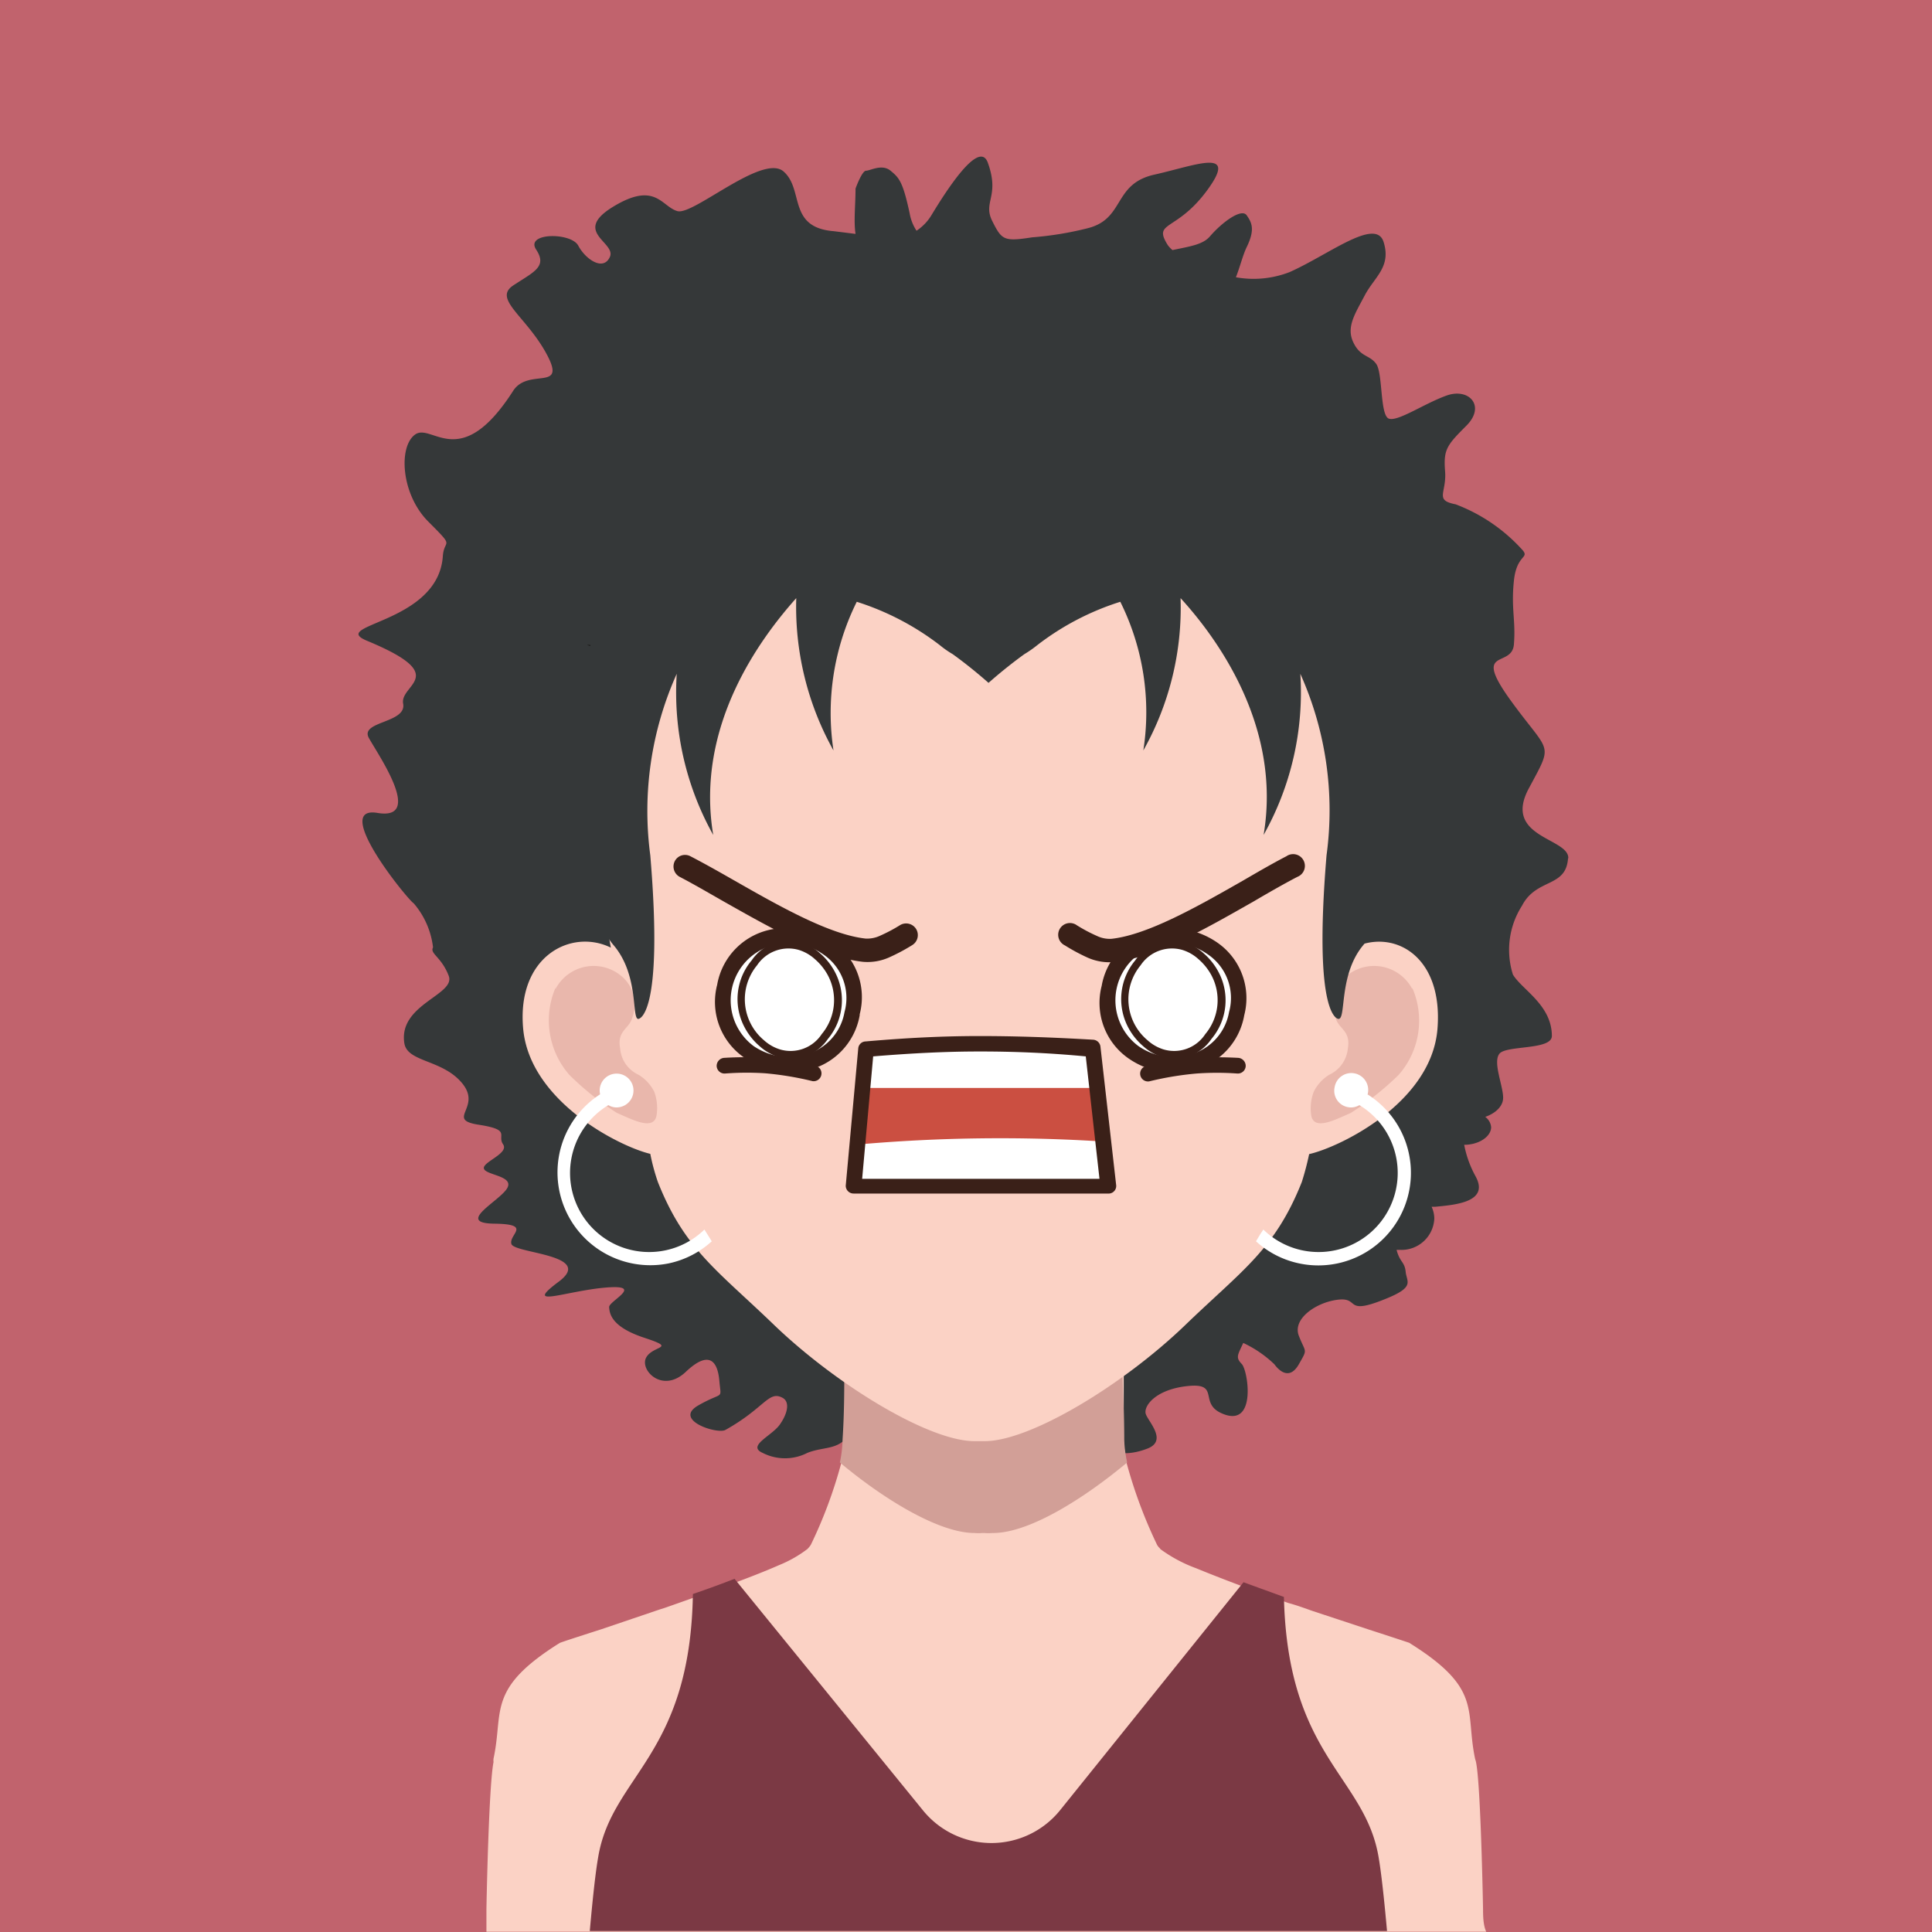 <svg id="Layer_1" data-name="Layer 1" xmlns="http://www.w3.org/2000/svg" viewBox="0 0 78.88 78.88"><title>officeAndAdminMikaTakahashiSVG</title><rect width="78.88" height="78.88" style="fill:#c1636d"/><path d="M344.93,236.44c.05-.85-2.73-.84-1.59-2.9,1-1.87.84-1.34-.76-3.55s.05-1.3.13-2.29-.12-1.45,0-2.6.72-.88.28-1.33a7,7,0,0,0-2.66-1.79c-.88-.17-.36-.46-.43-1.35s.07-1.06.87-1.86.11-1.56-.81-1.23-2,1.08-2.36.94-.24-1.85-.51-2.23-.65-.27-.94-.89.07-1.15.47-1.91,1.09-1.16.77-2.18-2.24.52-3.84,1.23a4.06,4.06,0,0,1-2.19.21c.17-.43.28-.9.44-1.23.35-.72.21-1,0-1.3s-1,.28-1.5.86c-.29.34-.82.41-1.53.56a1.17,1.17,0,0,1-.19-.2c-.63-1,.35-.52,1.62-2.26s-.47-1-2.17-.62-1.19,1.81-2.73,2.19a13.48,13.48,0,0,1-2.26.37c-1.16.18-1.24.11-1.63-.67s.32-1-.18-2.38c-.24-.66-1,0-2.28,2.11a2,2,0,0,1-.63.67,1.86,1.86,0,0,1-.28-.71c-.28-1.3-.43-1.45-.78-1.74s-.83,0-1,0-.43.73-.43.73c0,.67-.08,1.32,0,1.85l-.88-.11c-1.91-.15-1.21-1.7-2.06-2.44s-3.68,1.8-4.33,1.62-.89-1.23-2.61-.19.12,1.46-.15,2.06-1,.09-1.29-.46-2.18-.54-1.72.16-.08.9-.93,1.46.52,1.25,1.36,2.81-.75.53-1.37,1.5c-2.16,3.37-3.31,1.29-4,1.78s-.58,2.44.54,3.56.64.67.59,1.41c-.19,2.76-4.7,2.78-3.1,3.45,3.48,1.44,1.33,1.77,1.48,2.57s-1.78.71-1.4,1.4,2.26,3.38.35,3.06,1.24,3.55,1.48,3.69a3.36,3.36,0,0,1,.79,1.8c-.14.26.34.38.64,1.16s-2.07,1.16-1.81,2.76c.13.78,1.57.65,2.37,1.64s-.7,1.47.66,1.68.74.42,1,.8-.88.73-.78,1,1.28.29.93.82-2.09,1.4-.51,1.42.58.44.7.83,3.42.43,1.93,1.54.27.38,1.91.24.13.55.15.8.07.8,1.44,1.25.34.3.07.81.67,1.48,1.62.58,1.3-.44,1.37.37.19.4-.86,1,.78,1.19,1.11,1c1.61-.9,1.76-1.62,2.33-1.31.3.16.22.62-.11,1.09s-1.36.87-.7,1.16a2,2,0,0,0,1.82,0c.71-.29,1.41-.07,1.79-.94.15-.36.43.36.59.89s.53,1,1.23.58a36,36,0,0,1,7.31-1.47c.39,0,1.18,1.48,3,.75.78-.33,0-1.09-.1-1.4s.38-1,1.71-1.14.46.68,1.36,1.1c1.48.69,1.11-1.73.85-2s-.17-.36.06-.86a4.72,4.72,0,0,1,1.27.87c.21.29.63.65,1,0s.28-.44,0-1.16.77-1.4,1.64-1.48.18.69,2-.07c1.1-.46.76-.66.72-1.07s-.24-.38-.37-.89l.14,0a1.34,1.34,0,0,0,1.4-1.27,1.17,1.17,0,0,0-.11-.49h.14c.86-.08,2.25-.2,1.64-1.27a4.36,4.36,0,0,1-.45-1.26c.61,0,1.1-.34,1.1-.72a.58.58,0,0,0-.24-.42c.43-.15.73-.44.73-.78,0-.5-.43-1.45-.15-1.8s2.13-.14,2.14-.72c0-1.27-1.22-1.89-1.59-2.51a3.34,3.34,0,0,1,.37-2.81c.59-1.14,1.8-.72,1.88-1.94" transform="translate(-280.9 -201.39)" style="fill:#353839"/><path d="M341.45,279.34s-.1-5.63-.32-6.12c-.43-2,.34-2.87-2.7-4.76,0,0-.69-.23-1.68-.55l0,0-2.24-.74c-.32-.11-.63-.23-1-.33-1.37-.48-2.75-1-3.77-1.42a5.87,5.87,0,0,1-1.46-.78.38.38,0,0,0-.07-.08s-.05-.06-.07-.1a19.42,19.42,0,0,1-1.24-3.33h0a6,6,0,0,1-.12-.94c0-.45,0-.91,0-1.32s0-.8,0-1.12v-.27c0-.22,0-.41,0-.55s0-.22,0-.22l.81-.7c.59-.54,1.45-1.31,2.18-2a8.44,8.44,0,0,0,1.64-2,1.15,1.15,0,0,0,0-.14h-.05c-.38.06-2.39.41-4.55.75-1.29.2-2.63.4-3.73.54l-1.17.12h0a6.38,6.38,0,0,1-.79.05c-.22,0-.52,0-.89-.05h0l-1.23-.15c-1-.13-2.21-.3-3.38-.48l-3-.48-.53-.09-1.3-.22a1.54,1.54,0,0,0,.37.69h0q.27.35.69.81c.27.28.57.57.87.86.92.9,1.93,1.79,2.42,2.21l.29.26s0,.08,0,.22,0,.33,0,.55v.27a2.62,2.62,0,0,1,0,.28c0,.61,0,1.37-.06,2.16a5,5,0,0,1-.12.94,18.78,18.78,0,0,1-1.24,3.34.61.61,0,0,1-.07.1l-.07.08a5,5,0,0,1-1.16.66c-1.15.51-3,1.16-4.65,1.74l-.25.08-2.39.81h0c-1,.32-1.64.53-1.67.55-3,1.88-2.28,2.78-2.7,4.72h0v0a.61.61,0,0,0,0,.14h0c-.2,1-.29,6-.29,6v.93h40.82C341.46,280,341.45,279.64,341.45,279.34Z" transform="translate(-280.9 -201.39)" style="fill:#fbd2c5"/><path d="M326.92,261.1a4.94,4.94,0,0,1-.12-.93c0-1.06-.06-2.06-.07-2.72a13,13,0,0,1-5.32,1.24,2.06,2.06,0,0,1-.36,0,2.11,2.11,0,0,1-.36,0,13.06,13.06,0,0,1-5.32-1.24c0,.66,0,1.66-.07,2.72a4.92,4.92,0,0,1-.11.93c1.69,1.42,4,2.88,5.5,2.88a1.72,1.72,0,0,0,.32,0h.08a1.62,1.62,0,0,0,.32,0C322.93,264,325.22,262.52,326.92,261.1Z" transform="translate(-280.9 -201.39)" style="fill:#d29f97"/><path d="M336.11,240.11c.29-1.62.52-2.86.59-3.1l.09-.35c0-.15.06-.27.08-.4s.1-.4.14-.6a2.74,2.74,0,0,0,.05-.28l.12-.67,0-.29c0-.2.05-.4.07-.59s0-.31.05-.45,0-.26,0-.38a13.92,13.92,0,0,0-2.5-9c-2.42-3.39-5.2-7-11.25-7.48h-5.1c-6,.5-8.83,4.09-11.25,7.48a14,14,0,0,0-2.5,9c0,.12,0,.25,0,.38a3.1,3.1,0,0,1,.05.45c0,.19,0,.39.07.59l0,.29c0,.23.09.45.12.67s0,.19,0,.28.08.4.14.6.06.25.08.4a3.58,3.58,0,0,1,.09.35c.07.24.3,1.47.59,3.07-1.61-.79-3.85.34-3.58,3.31s3.93,4.81,5.19,5.11a8.59,8.59,0,0,0,.31,1.15c1.1,2.77,2.43,3.6,4.77,5.86,2.55,2.44,6.31,4.73,8.17,4.72h.4c1.86,0,5.63-2.28,8.17-4.72,2.34-2.26,3.68-3.09,4.78-5.86a11.57,11.57,0,0,0,.3-1.14c1.21-.27,5-2.07,5.24-5.12S337.72,239.28,336.11,240.11Z" transform="translate(-280.9 -201.39)" style="fill:#fbd2c5"/><path d="M338.56,241.77a1.76,1.76,0,0,0-2.69-.53,1.53,1.53,0,0,0-.45,1.68c.12.49.64.53.51,1.28a1.32,1.32,0,0,1-.76,1.07,1.7,1.7,0,0,0-.63.69,1.92,1.92,0,0,0-.1,1c.14.6,1,.13,1.61-.13a12.28,12.28,0,0,0,1.95-1.55,3.35,3.35,0,0,0,.56-3.56" transform="translate(-280.9 -201.39)" style="fill:#e9b7ac"/><path d="M303.58,241.77a1.76,1.76,0,0,1,2.69-.53,1.5,1.5,0,0,1,.45,1.68c-.12.49-.64.53-.5,1.28a1.29,1.29,0,0,0,.75,1.07,1.72,1.72,0,0,1,.64.69,1.91,1.91,0,0,1,.09,1c-.14.6-1,.13-1.61-.13a11.78,11.78,0,0,1-1.94-1.55,3.38,3.38,0,0,1-.57-3.56" transform="translate(-280.9 -201.39)" style="fill:#e9b7ac"/><path d="M334.29,218.7a25,25,0,0,0-8.82-5.82l1.45,1.41a16.08,16.08,0,0,0-5-2.5l-.65-.19-.65.19a16.28,16.28,0,0,0-5,2.5l1.46-1.41a25.12,25.12,0,0,0-8.83,5.82c-3.57,3.93-4.94,7.61-4.94,11.76s1.61,8.3,2.65,9.53.72,3,1,3c0,0,1.05,0,.49-6.68a13.69,13.69,0,0,1,1.08-7.41,11.92,11.92,0,0,0,1.49,6.58c-.74-4.43,1.9-8,3.39-9.67a12,12,0,0,0,1.52,6.22,10.2,10.2,0,0,1,.95-6.07,11,11,0,0,1,3.39,1.77,4,4,0,0,0,.53.37c.36.26.87.65,1.46,1.17.59-.52,1.1-.91,1.46-1.17a4.71,4.71,0,0,0,.53-.37,10.88,10.88,0,0,1,3.39-1.77,10.12,10.12,0,0,1,.94,6.07,11.88,11.88,0,0,0,1.52-6.22c1.49,1.63,4.14,5.24,3.39,9.67a11.88,11.88,0,0,0,1.5-6.58,13.61,13.61,0,0,1,1.07,7.41c-.56,6.73.49,6.68.49,6.68.32,0,0-1.79,1-3s2.65-5.38,2.65-9.53S337.86,222.63,334.29,218.7Z" transform="translate(-280.9 -201.39)" style="fill:#353839"/><path d="M305,227.72h-.14l.14.05Z" transform="translate(-280.9 -201.39)" style="fill:#1b1b17"/><path d="M336.74,246.06h0a.69.69,0,1,0-1.35-.28.68.68,0,0,0,.53.81.66.66,0,0,0,.48-.08,3.23,3.23,0,1,1-3.92,5.08c-.11.16-.21.33-.3.48a3.76,3.76,0,0,0,1.75.9,3.78,3.78,0,0,0,2.8-6.9Z" transform="translate(-280.9 -201.39)" style="fill:#fff"/><path d="M305.4,246.06h0a.69.69,0,1,1,.81.53.64.64,0,0,1-.47-.08,3.23,3.23,0,1,0,3.92,5.08l.3.48a3.76,3.76,0,0,1-1.75.9,3.79,3.79,0,0,1-2.81-6.9Z" transform="translate(-280.9 -201.39)" style="fill:#fff"/><path d="M337.19,277.24c-.55-3.34-3.72-4.12-3.87-10.65l-1.65-.6-7.49,9.31a3.6,3.6,0,0,1-5.6,0l-7.69-9.45c-.54.21-1.11.42-1.7.62-.11,6.63-3.32,7.4-3.87,10.76-.13.74-.26,2.1-.34,3h32.55C337.45,279.34,337.32,278,337.19,277.24Z" transform="translate(-280.9 -201.39)" style="fill:#7b3944"/><path d="M315.73,242.78c-.75,3.42-6,2.27-5.2-1.15S316.48,239.36,315.73,242.78Z" transform="translate(-280.9 -201.39)" style="fill:#fff;fill-rule:evenodd"/><path d="M331.43,242.78c-.75,3.42-5.95,2.27-5.2-1.15S332.19,239.36,331.43,242.78Z" transform="translate(-280.9 -201.39)" style="fill:#fff;fill-rule:evenodd"/><path d="M308.65,237.19a.48.48,0,0,1-.2-.64.47.47,0,0,1,.64-.2c.58.3,1.18.64,1.81,1,1.84,1.05,3.87,2.2,5.34,2.36a1.24,1.24,0,0,0,.6-.12,6.5,6.5,0,0,0,.81-.43.48.48,0,0,1,.66.17.48.48,0,0,1-.17.65,7.83,7.83,0,0,1-.94.5,2.16,2.16,0,0,1-1.06.18c-1.67-.18-3.79-1.39-5.72-2.48C309.79,237.82,309.19,237.47,308.65,237.19Z" transform="translate(-280.9 -201.39)" style="fill:#3a2018;fill-rule:evenodd"/><path d="M333.42,236.35a.48.48,0,1,1,.45.84c-.54.28-1.15.63-1.78,1-1.92,1.09-4,2.3-5.71,2.48a2.2,2.2,0,0,1-1.07-.18,7.73,7.73,0,0,1-.93-.5.48.48,0,1,1,.49-.82,6.5,6.5,0,0,0,.81.43,1.22,1.22,0,0,0,.6.12c1.47-.16,3.5-1.31,5.34-2.36C332.24,237,332.84,236.65,333.42,236.35Z" transform="translate(-280.9 -201.39)" style="fill:#3a2018;fill-rule:evenodd"/><path d="M316.26,244.23a56.15,56.15,0,0,1,9.26-.07l.63,5.65-10.4,0Z" transform="translate(-280.9 -201.39)" style="fill:#cb4f41;fill-rule:evenodd"/><path d="M316.26,244.23a56.15,56.15,0,0,1,9.26-.07l.18,1.65-9.59,0Z" transform="translate(-280.9 -201.39)" style="fill:#fff;fill-rule:evenodd"/><path d="M315.9,248.12A66.15,66.15,0,0,1,326,248l.2,1.77-10.4,0Z" transform="translate(-280.9 -201.39)" style="fill:#fff;fill-rule:evenodd"/><path d="M316,242.84a2.79,2.79,0,0,1-2.32,2.28,3.34,3.34,0,0,1-2.35-.52,2.76,2.76,0,0,1-1.15-3,2.79,2.79,0,0,1,2.31-2.28,3.18,3.18,0,0,1,1.23,0,3.33,3.33,0,0,1,1.13.48,2.76,2.76,0,0,1,1.15,3Zm-2.42,1.65a2.18,2.18,0,0,0,1.8-1.78,2.15,2.15,0,0,0-.89-2.37,2.49,2.49,0,0,0-.9-.39,2.76,2.76,0,0,0-1,0,2.33,2.33,0,0,0-.92,4.15,2.62,2.62,0,0,0,.91.39A2.76,2.76,0,0,0,313.62,244.49Z" transform="translate(-280.9 -201.39)" style="fill:#3a2018;fill-rule:evenodd"/><path d="M316.24,243.91c1.72-.15,3.19-.22,4.65-.22s2.94.05,4.65.15a.32.32,0,0,1,.29.29l.64,5.64a.31.31,0,0,1-.28.35h-.06l-10.38,0a.32.32,0,0,1-.32-.32v0l.51-5.6a.31.31,0,0,1,.3-.29Zm4.65.41c-1.37,0-2.75.07-4.34.2l-.45,5,9.69,0-.56-5C323.64,244.37,322.26,244.32,320.89,244.32Z" transform="translate(-280.9 -201.39)" style="fill:#3a2018;fill-rule:evenodd"/><path d="M310.5,245.22a.32.32,0,0,1-.34-.31.33.33,0,0,1,.31-.33,14.74,14.74,0,0,1,1.75,0,13.1,13.1,0,0,1,2,.33.32.32,0,0,1-.15.62,12.9,12.9,0,0,0-1.93-.32A11.72,11.72,0,0,0,310.5,245.22Z" transform="translate(-280.9 -201.39)" style="fill:#3a2018;fill-rule:evenodd"/><path d="M314.7,243.81a1.83,1.83,0,0,1-2,.74,2.08,2.08,0,0,1-.79-.45,2.63,2.63,0,0,1-.59-.73,2.45,2.45,0,0,1,.27-2.77,1.83,1.83,0,0,1,2-.74,2.08,2.08,0,0,1,.79.45,2.63,2.63,0,0,1,.59.73,2.47,2.47,0,0,1-.27,2.77Zm-1.94.43a1.52,1.52,0,0,0,1.69-.63,2.16,2.16,0,0,0,.24-2.42,2.32,2.32,0,0,0-.52-.64,1.73,1.73,0,0,0-.67-.38,1.54,1.54,0,0,0-1.69.63,2.18,2.18,0,0,0,.28,3.06A1.73,1.73,0,0,0,312.76,244.24Z" transform="translate(-280.9 -201.39)" style="fill:#3a2018;fill-rule:evenodd"/><path d="M331.7,242.84a2.79,2.79,0,0,1-2.31,2.28,3.39,3.39,0,0,1-1.23,0,3.33,3.33,0,0,1-1.13-.48,2.76,2.76,0,0,1-1.15-3,2.79,2.79,0,0,1,2.32-2.28,3.14,3.14,0,0,1,1.22,0,3.33,3.33,0,0,1,1.13.48,2.76,2.76,0,0,1,1.15,3Zm-2.42,1.65a2.18,2.18,0,0,0,1.8-1.78,2.15,2.15,0,0,0-.89-2.37,2.49,2.49,0,0,0-.9-.39,2.76,2.76,0,0,0-1,0,2.33,2.33,0,0,0-.91,4.15,2.49,2.49,0,0,0,.9.39A2.76,2.76,0,0,0,329.28,244.49Z" transform="translate(-280.9 -201.39)" style="fill:#3a2018;fill-rule:evenodd"/><path d="M331.45,244.58a.33.33,0,0,1,.31.33.32.32,0,0,1-.34.31,11.72,11.72,0,0,0-1.67,0,12.9,12.9,0,0,0-1.93.32.32.32,0,0,1-.15-.62,13.1,13.1,0,0,1,2-.33A14.74,14.74,0,0,1,331.45,244.58Z" transform="translate(-280.9 -201.39)" style="fill:#3a2018;fill-rule:evenodd"/><path d="M330.36,243.81a1.83,1.83,0,0,1-2,.74,2.08,2.08,0,0,1-.79-.45,2.63,2.63,0,0,1-.59-.73,2.47,2.47,0,0,1,.27-2.77,1.83,1.83,0,0,1,2-.74,2.08,2.08,0,0,1,.79.45,2.63,2.63,0,0,1,.59.73,2.45,2.45,0,0,1-.27,2.77Zm-1.94.43a1.52,1.52,0,0,0,1.69-.63,2.16,2.16,0,0,0,.24-2.42,2.32,2.32,0,0,0-.52-.64,1.73,1.73,0,0,0-.67-.38,1.54,1.54,0,0,0-1.69.63,2.18,2.18,0,0,0,.28,3.06A1.73,1.73,0,0,0,328.42,244.24Z" transform="translate(-280.9 -201.39)" style="fill:#3a2018;fill-rule:evenodd"/></svg>